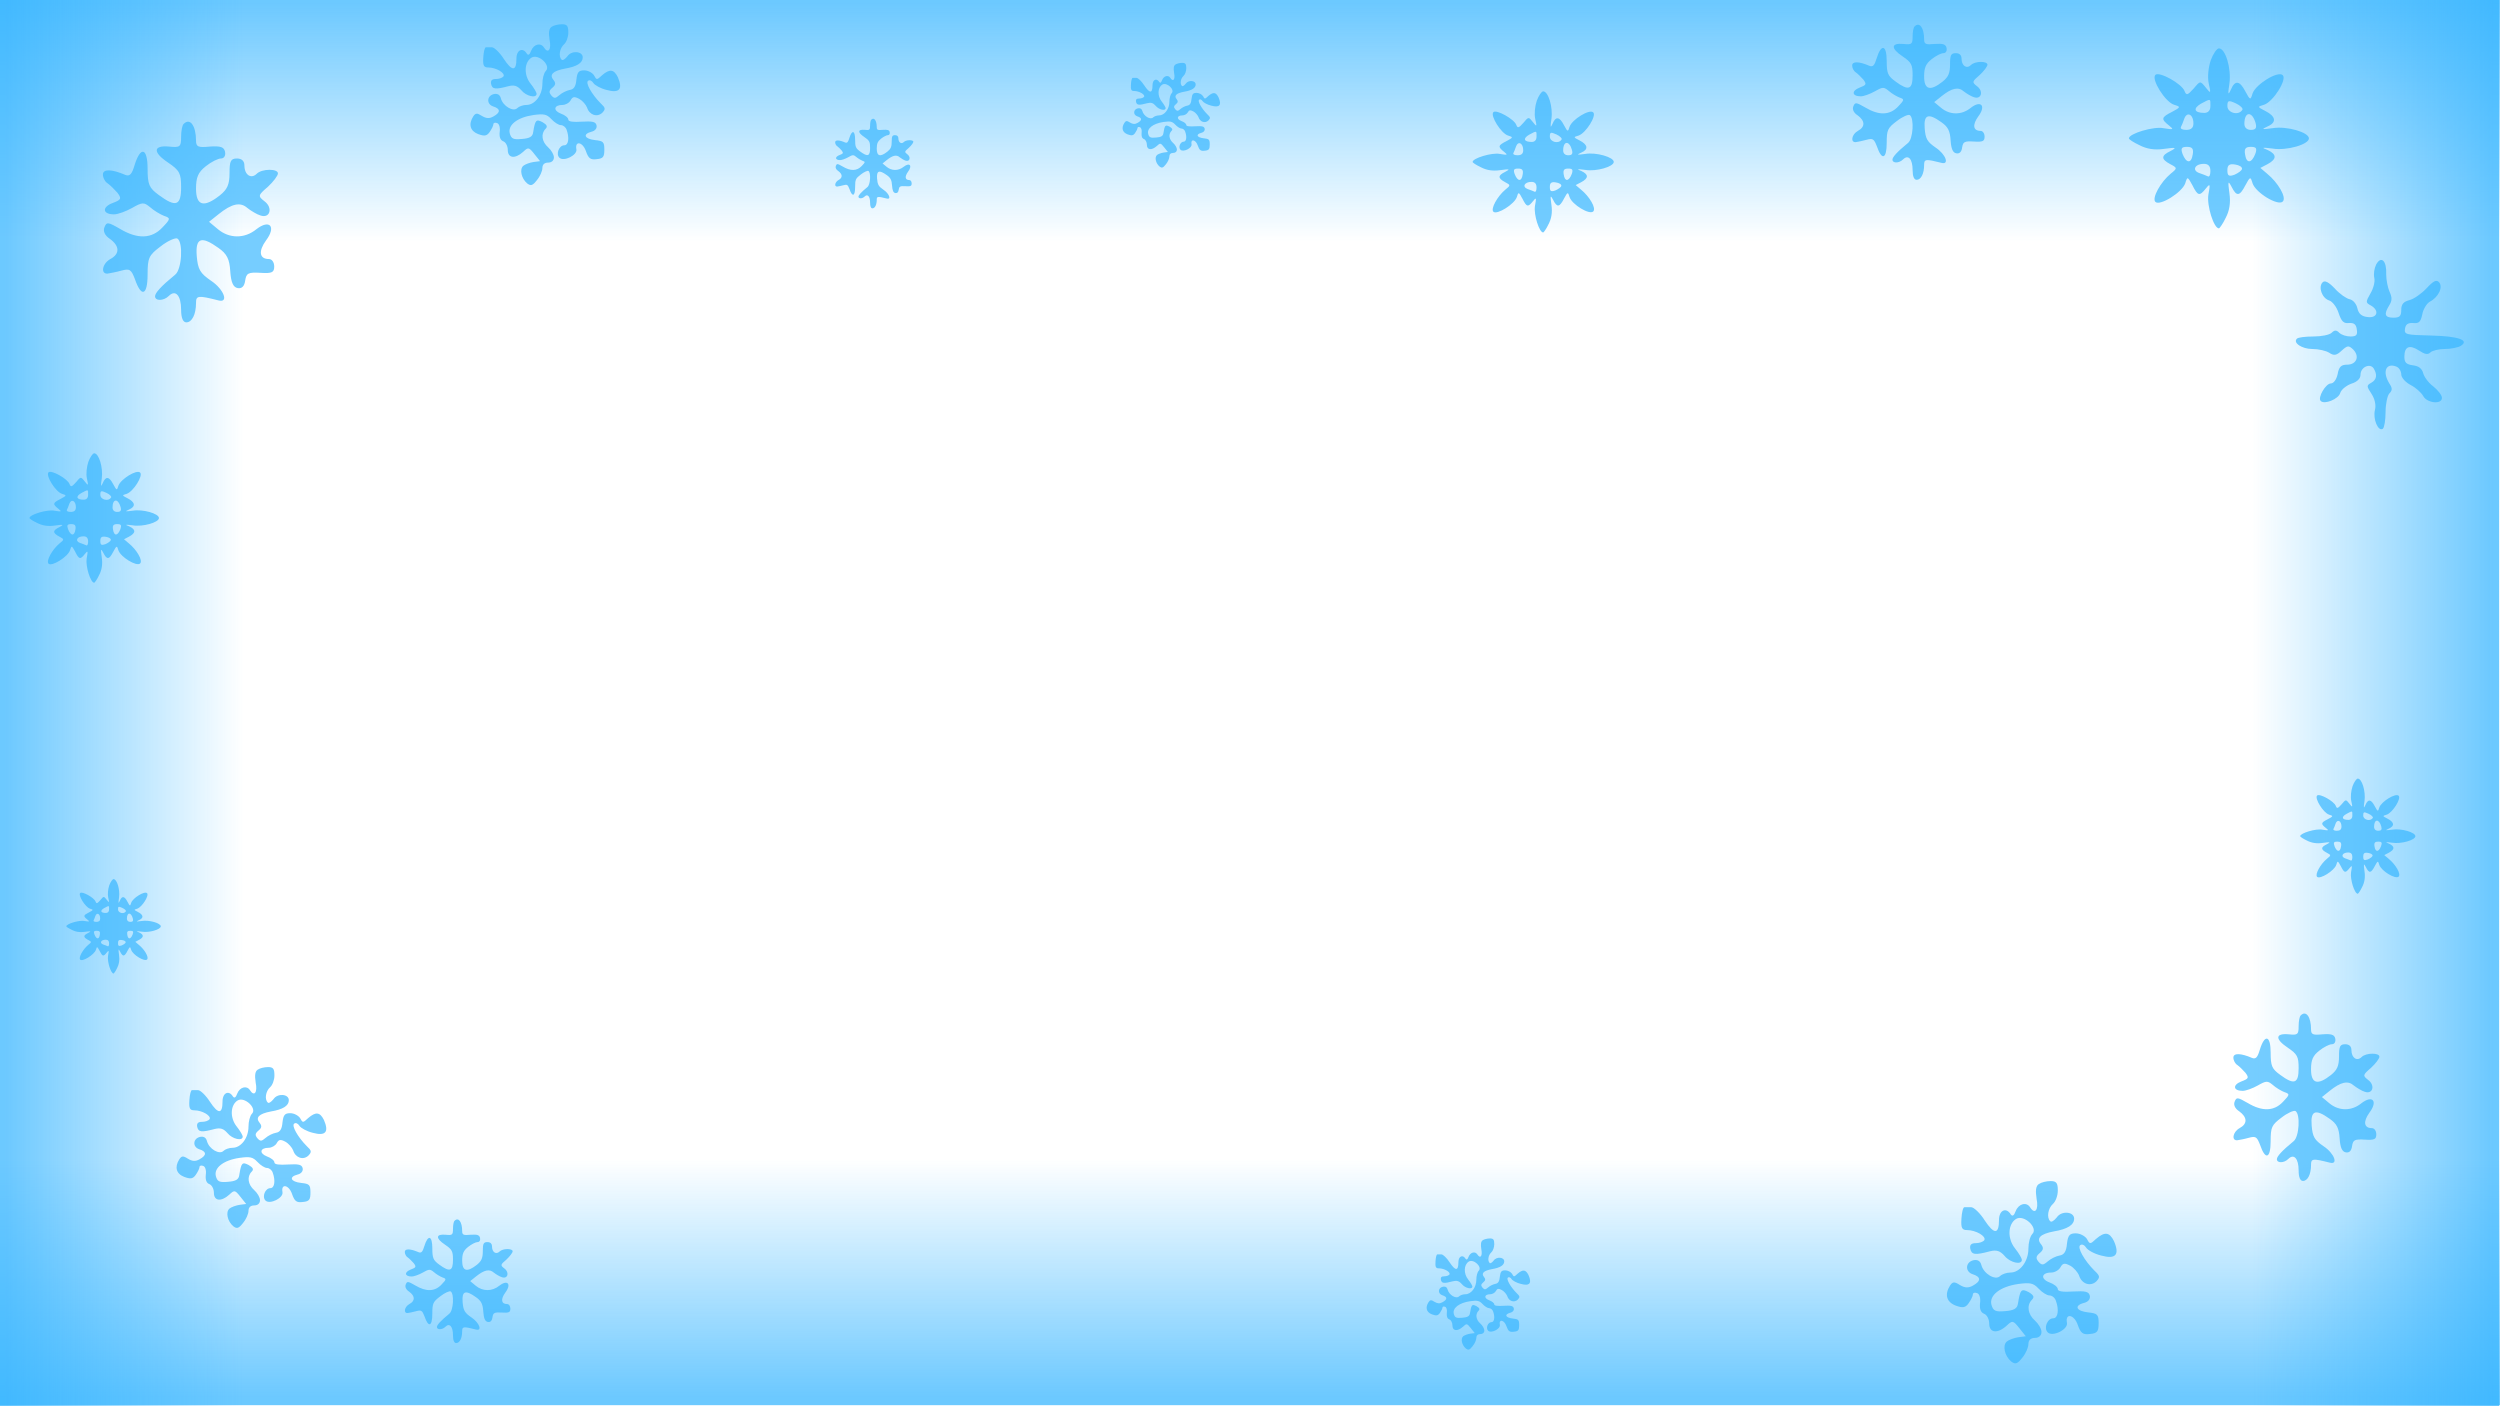 <svg width="160px" height="90px" viewBox="0 0 160 90" version="1.1" xmlns="http://www.w3.org/2000/svg" xmlns:xlink="http://www.w3.org/1999/xlink" xml:space="preserve" xmlns:serif="http://www.serif.com/" style="fill-rule:evenodd;clip-rule:evenodd;stroke-linejoin:round;stroke-miterlimit:1.414;"><g><g><rect x="-0.5" y="17.956" width="161" height="71.975" style="fill:url(#_Linear1);"/><rect x="-0.5" y="-0.358" width="161" height="72.402" style="fill:url(#_Linear2);"/><path d="M87.401,-0.833l0,91.666l72.544,0l0,-91.666l-72.544,0Z" style="fill:url(#_Linear3);"/><path d="M72.084,90.833l0,-91.666l-72.258,0l0,91.666l72.258,0Z" style="fill:url(#_Linear4);"/></g><g><path d="M147.251,64.983c-0.08,0.059 -0.139,0.378 -0.139,0.696c0,0.537 -0.06,0.576 -0.637,0.517c-0.855,-0.08 -0.894,0.298 -0.059,0.855c0.616,0.417 0.696,0.576 0.696,1.312c0,0.994 -0.279,1.094 -1.193,0.418c-0.517,-0.378 -0.597,-0.557 -0.597,-1.412c0,-1.114 -0.378,-1.213 -0.696,-0.179c-0.139,0.477 -0.258,0.616 -0.497,0.517c-0.736,-0.318 -1.193,-0.318 -1.193,-0.02c0,0.179 0.119,0.398 0.258,0.477c0.12,0.08 0.358,0.319 0.517,0.497c0.239,0.319 0.199,0.378 -0.278,0.557c-0.557,0.219 -0.517,0.597 0.099,0.597c0.199,0 0.637,-0.159 0.955,-0.338c0.557,-0.318 0.636,-0.318 0.974,-0.04c0.199,0.179 0.537,0.378 0.736,0.457c0.358,0.12 0.358,0.159 -0.08,0.617c-0.576,0.616 -1.332,0.636 -2.266,0.079c-0.657,-0.378 -0.716,-0.378 -0.836,-0.079c-0.079,0.199 0.02,0.437 0.299,0.616c0.517,0.378 0.537,0.796 0.02,1.074c-0.438,0.239 -0.537,0.815 -0.14,0.775c0.12,-0.019 0.458,-0.079 0.736,-0.159c0.438,-0.119 0.517,-0.059 0.716,0.458c0.338,0.994 0.676,0.875 0.676,-0.239c0,-0.895 0.06,-1.034 0.696,-1.511c0.378,-0.298 0.795,-0.477 0.895,-0.418c0.318,0.199 0.238,1.651 -0.12,1.929c-0.755,0.617 -1.073,0.974 -1.073,1.153c0,0.259 0.457,0.259 0.735,-0.019c0.358,-0.358 0.657,-0.02 0.657,0.735c0,0.438 0.099,0.676 0.278,0.676c0.298,0 0.517,-0.417 0.517,-1.034c0,-0.397 0.099,-0.417 1.193,-0.139c0.577,0.159 0.298,-0.596 -0.398,-1.054c-0.576,-0.397 -0.696,-0.596 -0.755,-1.312c-0.08,-0.974 0.238,-1.094 1.153,-0.438c0.457,0.319 0.597,0.597 0.636,1.253c0.04,0.597 0.159,0.855 0.398,0.895c0.219,0.04 0.358,-0.099 0.398,-0.398c0.059,-0.397 0.159,-0.457 0.815,-0.417c0.616,0.039 0.736,-0.02 0.736,-0.338c0,-0.219 -0.12,-0.398 -0.279,-0.398c-0.517,0 -0.576,-0.418 -0.159,-0.994c0.557,-0.736 0.199,-1.154 -0.517,-0.597c-0.636,0.517 -1.451,0.497 -2.048,0l-0.477,-0.398l0.497,-0.397c0.716,-0.577 1.173,-0.676 1.551,-0.338c0.179,0.139 0.497,0.338 0.696,0.397c0.517,0.179 0.676,-0.417 0.219,-0.755c-0.358,-0.279 -0.358,-0.318 0.179,-0.776c0.298,-0.278 0.537,-0.596 0.537,-0.716c0,-0.258 -0.855,-0.258 -1.134,0.02c-0.298,0.299 -0.656,0.06 -0.656,-0.437c0,-0.239 -0.139,-0.378 -0.398,-0.378c-0.338,0 -0.397,0.139 -0.397,0.776c0,0.616 -0.12,0.875 -0.517,1.193c-0.855,0.676 -1.273,0.556 -1.273,-0.358c0,-0.617 0.119,-0.875 0.517,-1.193c0.298,-0.239 0.656,-0.418 0.815,-0.418c0.159,0 0.259,-0.139 0.219,-0.358c-0.06,-0.258 -0.239,-0.318 -0.815,-0.278c-0.617,0.059 -0.736,0.02 -0.736,-0.318c0,-0.796 -0.318,-1.233 -0.656,-0.895Z" style="fill:#33b4ff;fill-opacity:0.671;fill-rule:nonzero;"/><path d="M11.758,7.927c-0.095,0.071 -0.167,0.452 -0.167,0.834c0,0.643 -0.071,0.691 -0.763,0.62c-1.025,-0.096 -1.072,0.357 -0.071,1.024c0.739,0.501 0.834,0.692 0.834,1.574c0,1.191 -0.334,1.311 -1.43,0.5c-0.62,-0.453 -0.715,-0.667 -0.715,-1.692c0,-1.335 -0.453,-1.454 -0.834,-0.215c-0.167,0.572 -0.31,0.739 -0.596,0.62c-0.882,-0.381 -1.43,-0.381 -1.43,-0.024c0,0.215 0.143,0.477 0.309,0.572c0.143,0.096 0.43,0.382 0.62,0.596c0.286,0.382 0.239,0.453 -0.334,0.668c-0.667,0.262 -0.619,0.715 0.12,0.715c0.238,0 0.762,-0.191 1.144,-0.406c0.667,-0.381 0.763,-0.381 1.168,-0.047c0.238,0.214 0.643,0.453 0.882,0.548c0.429,0.143 0.429,0.191 -0.096,0.739c-0.691,0.739 -1.597,0.763 -2.717,0.095c-0.787,-0.453 -0.858,-0.453 -1.001,-0.095c-0.095,0.238 0.024,0.524 0.357,0.739c0.62,0.453 0.644,0.953 0.024,1.287c-0.524,0.286 -0.643,0.977 -0.167,0.93c0.143,-0.024 0.549,-0.096 0.882,-0.191c0.525,-0.143 0.62,-0.072 0.858,0.548c0.406,1.192 0.811,1.049 0.811,-0.286c0,-1.073 0.071,-1.239 0.834,-1.811c0.453,-0.358 0.954,-0.573 1.073,-0.501c0.381,0.238 0.286,1.978 -0.143,2.312c-0.906,0.739 -1.287,1.168 -1.287,1.383c0,0.309 0.548,0.309 0.882,-0.024c0.429,-0.429 0.786,-0.024 0.786,0.882c0,0.524 0.119,0.81 0.334,0.81c0.357,0 0.62,-0.5 0.62,-1.239c0,-0.477 0.119,-0.501 1.43,-0.167c0.691,0.19 0.357,-0.715 -0.477,-1.264c-0.691,-0.476 -0.834,-0.715 -0.906,-1.573c-0.095,-1.168 0.286,-1.311 1.383,-0.524c0.548,0.381 0.715,0.715 0.762,1.502c0.048,0.715 0.191,1.024 0.477,1.072c0.262,0.048 0.429,-0.119 0.477,-0.477c0.071,-0.476 0.191,-0.548 0.977,-0.5c0.739,0.048 0.882,-0.024 0.882,-0.405c0,-0.263 -0.143,-0.477 -0.334,-0.477c-0.619,0 -0.691,-0.501 -0.19,-1.192c0.667,-0.882 0.238,-1.382 -0.62,-0.715c-0.763,0.62 -1.74,0.596 -2.455,0l-0.572,-0.477l0.596,-0.476c0.858,-0.692 1.406,-0.811 1.859,-0.406c0.214,0.167 0.596,0.406 0.834,0.477c0.62,0.215 0.811,-0.5 0.262,-0.906c-0.429,-0.333 -0.429,-0.381 0.215,-0.929c0.357,-0.334 0.643,-0.715 0.643,-0.858c0,-0.31 -1.024,-0.31 -1.358,0.024c-0.358,0.357 -0.787,0.071 -0.787,-0.525c0,-0.286 -0.167,-0.453 -0.476,-0.453c-0.406,0 -0.477,0.167 -0.477,0.93c0,0.739 -0.143,1.049 -0.62,1.43c-1.025,0.81 -1.525,0.667 -1.525,-0.429c0,-0.739 0.143,-1.049 0.619,-1.43c0.358,-0.286 0.787,-0.501 0.978,-0.501c0.19,0 0.309,-0.167 0.262,-0.429c-0.072,-0.31 -0.286,-0.381 -0.978,-0.333c-0.738,0.071 -0.881,0.023 -0.881,-0.382c0,-0.953 -0.382,-1.478 -0.787,-1.072Z" style="fill:#33b4ff;fill-opacity:0.671;fill-rule:nonzero;"/><path d="M122.536,1.689c-0.074,0.055 -0.129,0.35 -0.129,0.645c0,0.497 -0.055,0.534 -0.59,0.478c-0.792,-0.073 -0.829,0.277 -0.055,0.793c0.571,0.387 0.645,0.534 0.645,1.216c0,0.921 -0.258,1.013 -1.105,0.386c-0.479,-0.35 -0.553,-0.515 -0.553,-1.308c0,-1.031 -0.35,-1.123 -0.645,-0.165c-0.129,0.442 -0.239,0.571 -0.46,0.479c-0.682,-0.295 -1.106,-0.295 -1.106,-0.019c0,0.166 0.111,0.369 0.24,0.442c0.11,0.074 0.331,0.295 0.479,0.461c0.221,0.295 0.184,0.35 -0.258,0.516c-0.516,0.202 -0.479,0.552 0.092,0.552c0.184,0 0.59,-0.147 0.884,-0.313c0.516,-0.295 0.59,-0.295 0.903,-0.037c0.184,0.166 0.497,0.35 0.682,0.424c0.331,0.111 0.331,0.147 -0.074,0.571c-0.534,0.571 -1.234,0.59 -2.1,0.074c-0.608,-0.35 -0.663,-0.35 -0.774,-0.074c-0.074,0.184 0.018,0.405 0.276,0.571c0.479,0.35 0.498,0.737 0.019,0.995c-0.406,0.221 -0.498,0.755 -0.129,0.719c0.11,-0.019 0.424,-0.074 0.681,-0.148c0.406,-0.11 0.479,-0.055 0.664,0.424c0.313,0.921 0.626,0.81 0.626,-0.221c0,-0.829 0.055,-0.958 0.645,-1.4c0.35,-0.277 0.737,-0.442 0.829,-0.387c0.295,0.184 0.221,1.529 -0.111,1.787c-0.7,0.571 -0.995,0.902 -0.995,1.068c0,0.24 0.424,0.24 0.682,-0.018c0.332,-0.332 0.608,-0.019 0.608,0.681c0,0.406 0.092,0.627 0.258,0.627c0.276,0 0.479,-0.387 0.479,-0.958c0,-0.369 0.092,-0.387 1.105,-0.129c0.534,0.147 0.277,-0.553 -0.368,-0.976c-0.534,-0.369 -0.645,-0.553 -0.7,-1.216c-0.074,-0.903 0.221,-1.014 1.068,-0.406c0.424,0.295 0.553,0.553 0.59,1.161c0.037,0.553 0.147,0.792 0.368,0.829c0.203,0.037 0.332,-0.092 0.369,-0.368c0.055,-0.369 0.147,-0.424 0.755,-0.387c0.571,0.037 0.682,-0.019 0.682,-0.314c0,-0.202 -0.111,-0.368 -0.258,-0.368c-0.479,0 -0.535,-0.387 -0.148,-0.921c0.516,-0.682 0.185,-1.069 -0.479,-0.553c-0.589,0.479 -1.345,0.461 -1.897,0l-0.442,-0.368l0.46,-0.369c0.663,-0.534 1.087,-0.626 1.437,-0.313c0.166,0.129 0.461,0.313 0.645,0.369c0.479,0.165 0.626,-0.387 0.203,-0.7c-0.332,-0.258 -0.332,-0.295 0.165,-0.719c0.277,-0.258 0.498,-0.553 0.498,-0.663c0,-0.24 -0.792,-0.24 -1.05,0.018c-0.277,0.277 -0.608,0.056 -0.608,-0.405c0,-0.221 -0.129,-0.35 -0.369,-0.35c-0.313,0 -0.368,0.129 -0.368,0.718c0,0.572 -0.111,0.811 -0.479,1.106c-0.792,0.626 -1.179,0.516 -1.179,-0.332c0,-0.571 0.11,-0.81 0.479,-1.105c0.276,-0.221 0.608,-0.387 0.755,-0.387c0.148,0 0.24,-0.129 0.203,-0.332c-0.055,-0.239 -0.221,-0.294 -0.755,-0.258c-0.572,0.056 -0.682,0.019 -0.682,-0.294c0,-0.737 -0.295,-1.142 -0.608,-0.829Z" style="fill:#33b4ff;fill-opacity:0.671;fill-rule:nonzero;"/><path d="M29.094,78.128c-0.059,0.045 -0.103,0.28 -0.103,0.515c0,0.396 -0.044,0.425 -0.47,0.381c-0.631,-0.058 -0.661,0.221 -0.044,0.632c0.455,0.308 0.514,0.426 0.514,0.969c0,0.735 -0.205,0.808 -0.881,0.309c-0.382,-0.279 -0.441,-0.412 -0.441,-1.043c0,-0.823 -0.279,-0.896 -0.514,-0.132c-0.103,0.352 -0.191,0.455 -0.367,0.382c-0.543,-0.235 -0.881,-0.235 -0.881,-0.015c0,0.132 0.088,0.294 0.191,0.352c0.088,0.059 0.264,0.235 0.382,0.368c0.176,0.235 0.147,0.279 -0.206,0.411c-0.411,0.161 -0.382,0.44 0.074,0.44c0.146,0 0.469,-0.117 0.704,-0.249c0.412,-0.235 0.47,-0.235 0.72,-0.03c0.147,0.133 0.397,0.279 0.544,0.338c0.264,0.088 0.264,0.118 -0.059,0.455c-0.426,0.456 -0.984,0.47 -1.675,0.059c-0.484,-0.279 -0.528,-0.279 -0.616,-0.059c-0.059,0.147 0.014,0.324 0.22,0.456c0.382,0.279 0.396,0.587 0.015,0.793c-0.323,0.176 -0.397,0.602 -0.103,0.573c0.088,-0.015 0.338,-0.059 0.543,-0.118c0.323,-0.088 0.382,-0.044 0.529,0.338c0.25,0.734 0.499,0.646 0.499,-0.176c0,-0.661 0.044,-0.764 0.514,-1.117c0.279,-0.22 0.588,-0.352 0.661,-0.308c0.235,0.147 0.177,1.219 -0.088,1.425c-0.558,0.455 -0.793,0.719 -0.793,0.852c0,0.19 0.338,0.19 0.543,-0.015c0.265,-0.265 0.485,-0.015 0.485,0.543c0,0.323 0.074,0.5 0.206,0.5c0.22,0 0.382,-0.309 0.382,-0.764c0,-0.294 0.073,-0.309 0.881,-0.103c0.426,0.118 0.22,-0.441 -0.294,-0.778c-0.426,-0.294 -0.514,-0.441 -0.558,-0.97c-0.059,-0.719 0.176,-0.807 0.852,-0.323c0.338,0.235 0.44,0.441 0.47,0.925c0.029,0.441 0.117,0.632 0.294,0.661c0.161,0.03 0.264,-0.073 0.293,-0.293c0.044,-0.294 0.118,-0.338 0.602,-0.309c0.456,0.03 0.544,-0.014 0.544,-0.249c0,-0.162 -0.088,-0.294 -0.206,-0.294c-0.382,0 -0.426,-0.309 -0.117,-0.735c0.411,-0.543 0.147,-0.851 -0.382,-0.44c-0.47,0.382 -1.072,0.367 -1.513,0l-0.352,-0.294l0.367,-0.294c0.529,-0.426 0.866,-0.499 1.145,-0.249c0.133,0.103 0.368,0.249 0.514,0.293c0.382,0.133 0.5,-0.308 0.162,-0.558c-0.264,-0.205 -0.264,-0.235 0.132,-0.572c0.22,-0.206 0.397,-0.441 0.397,-0.529c0,-0.191 -0.632,-0.191 -0.837,0.015c-0.221,0.22 -0.485,0.044 -0.485,-0.324c0,-0.176 -0.103,-0.279 -0.294,-0.279c-0.25,0 -0.294,0.103 -0.294,0.573c0,0.455 -0.088,0.646 -0.381,0.881c-0.632,0.5 -0.94,0.412 -0.94,-0.264c0,-0.455 0.088,-0.646 0.381,-0.881c0.221,-0.176 0.485,-0.309 0.603,-0.309c0.117,0 0.191,-0.102 0.161,-0.264c-0.044,-0.191 -0.176,-0.235 -0.602,-0.206c-0.455,0.044 -0.543,0.015 -0.543,-0.235c0,-0.587 -0.235,-0.91 -0.485,-0.661Z" style="fill:#33b4ff;fill-opacity:0.671;fill-rule:nonzero;"/><path d="M55.76,7.66c-0.042,0.032 -0.074,0.202 -0.074,0.373c0,0.287 -0.032,0.308 -0.341,0.276c-0.457,-0.042 -0.479,0.16 -0.032,0.458c0.33,0.224 0.373,0.309 0.373,0.703c0,0.532 -0.149,0.585 -0.639,0.223c-0.277,-0.202 -0.319,-0.298 -0.319,-0.756c0,-0.596 -0.202,-0.649 -0.373,-0.095c-0.074,0.255 -0.138,0.33 -0.266,0.276c-0.394,-0.17 -0.639,-0.17 -0.639,-0.01c0,0.096 0.064,0.213 0.139,0.255c0.064,0.043 0.191,0.171 0.277,0.266c0.127,0.171 0.106,0.203 -0.149,0.299c-0.299,0.117 -0.277,0.319 0.053,0.319c0.106,0 0.34,-0.085 0.511,-0.181c0.298,-0.17 0.34,-0.17 0.521,-0.021c0.107,0.095 0.288,0.202 0.394,0.244c0.192,0.064 0.192,0.086 -0.042,0.33c-0.309,0.33 -0.714,0.341 -1.214,0.043c-0.351,-0.202 -0.383,-0.202 -0.447,-0.043c-0.043,0.107 0.011,0.235 0.16,0.33c0.276,0.203 0.287,0.426 0.01,0.575c-0.234,0.128 -0.287,0.437 -0.074,0.415c0.064,-0.01 0.245,-0.042 0.394,-0.085c0.234,-0.064 0.276,-0.032 0.383,0.245c0.181,0.532 0.362,0.469 0.362,-0.128c0,-0.479 0.032,-0.553 0.372,-0.809c0.203,-0.159 0.426,-0.255 0.479,-0.223c0.171,0.106 0.128,0.883 -0.063,1.032c-0.405,0.33 -0.575,0.522 -0.575,0.618c0,0.138 0.245,0.138 0.394,-0.011c0.191,-0.191 0.351,-0.01 0.351,0.394c0,0.234 0.053,0.362 0.149,0.362c0.16,0 0.277,-0.224 0.277,-0.554c0,-0.212 0.053,-0.223 0.638,-0.074c0.309,0.085 0.16,-0.319 -0.212,-0.564c-0.309,-0.213 -0.373,-0.32 -0.405,-0.703c-0.043,-0.521 0.128,-0.585 0.617,-0.234c0.245,0.17 0.32,0.319 0.341,0.671c0.021,0.319 0.085,0.457 0.213,0.479c0.117,0.021 0.192,-0.054 0.213,-0.213c0.032,-0.213 0.085,-0.245 0.436,-0.224c0.33,0.021 0.394,-0.01 0.394,-0.181c0,-0.117 -0.064,-0.213 -0.149,-0.213c-0.277,0 -0.308,-0.223 -0.085,-0.532c0.298,-0.394 0.107,-0.617 -0.277,-0.319c-0.34,0.276 -0.777,0.266 -1.096,0l-0.256,-0.213l0.266,-0.213c0.384,-0.309 0.629,-0.362 0.831,-0.181c0.096,0.074 0.266,0.181 0.372,0.213c0.277,0.096 0.362,-0.224 0.117,-0.405c-0.191,-0.149 -0.191,-0.17 0.096,-0.415c0.16,-0.149 0.288,-0.319 0.288,-0.383c0,-0.139 -0.458,-0.139 -0.607,0.011c-0.16,0.159 -0.351,0.031 -0.351,-0.235c0,-0.127 -0.075,-0.202 -0.213,-0.202c-0.181,0 -0.213,0.075 -0.213,0.415c0,0.33 -0.064,0.469 -0.277,0.639c-0.458,0.362 -0.681,0.298 -0.681,-0.192c0,-0.33 0.064,-0.468 0.277,-0.638c0.159,-0.128 0.351,-0.224 0.436,-0.224c0.085,0 0.138,-0.074 0.117,-0.192c-0.032,-0.138 -0.128,-0.17 -0.436,-0.149c-0.33,0.032 -0.394,0.011 -0.394,-0.17c0,-0.426 -0.171,-0.66 -0.352,-0.479Z" style="fill:#33b4ff;fill-opacity:0.671;fill-rule:nonzero;"/><path d="M5.654,29.557c-0.109,0.328 -0.156,0.766 -0.093,1.063c0.109,0.485 0.093,0.485 -0.141,0.188c-0.25,-0.313 -0.25,-0.313 -0.563,0.062c-0.266,0.297 -0.328,0.313 -0.407,0.11c-0.125,-0.344 -1.172,-0.923 -1.344,-0.751c-0.203,0.203 0.453,1.251 0.86,1.376c0.313,0.094 0.313,0.109 -0.094,0.328c-0.5,0.25 -0.516,0.329 -0.141,0.626c0.235,0.187 0.219,0.203 -0.25,0.125c-0.453,-0.094 -1.595,0.25 -1.595,0.469c0,0.047 0.219,0.187 0.485,0.313c0.328,0.171 0.688,0.234 1.126,0.171c0.563,-0.078 0.61,-0.062 0.312,0.094c-0.453,0.219 -0.453,0.376 -0.015,0.61c0.328,0.172 0.328,0.188 0.015,0.438c-0.469,0.391 -0.875,1.125 -0.703,1.297c0.203,0.204 1.235,-0.437 1.376,-0.859c0.094,-0.313 0.109,-0.313 0.328,0.093c0.25,0.501 0.328,0.516 0.625,0.141c0.188,-0.234 0.204,-0.203 0.11,0.297c-0.078,0.5 0.25,1.548 0.485,1.548c0.031,0 0.187,-0.219 0.312,-0.485c0.172,-0.328 0.235,-0.688 0.172,-1.125c-0.078,-0.563 -0.062,-0.61 0.094,-0.313c0.235,0.469 0.375,0.453 0.641,-0.063c0.219,-0.406 0.235,-0.406 0.328,-0.093c0.141,0.437 1.173,1.063 1.392,0.844c0.187,-0.188 -0.219,-0.876 -0.719,-1.282l-0.313,-0.266l0.328,-0.172c0.438,-0.234 0.438,-0.453 0,-0.657c-0.297,-0.109 -0.25,-0.125 0.235,-0.062c0.641,0.109 1.673,-0.188 1.673,-0.469c0,-0.282 -1.032,-0.579 -1.673,-0.469c-0.501,0.062 -0.532,0.062 -0.235,-0.078c0.438,-0.188 0.391,-0.469 -0.109,-0.72c-0.36,-0.187 -0.36,-0.187 -0.047,-0.281c0.422,-0.141 1.063,-1.157 0.86,-1.36c-0.219,-0.219 -1.251,0.422 -1.392,0.844c-0.093,0.313 -0.109,0.313 -0.328,-0.094c-0.266,-0.516 -0.485,-0.531 -0.672,-0.078c-0.125,0.282 -0.141,0.203 -0.063,-0.297c0.094,-0.703 -0.187,-1.61 -0.484,-1.61c-0.094,0 -0.266,0.25 -0.376,0.547Zm-0.015,2.111c0,0.203 -0.11,0.312 -0.282,0.312c-0.469,0 -0.531,-0.203 -0.156,-0.422c0.469,-0.25 0.438,-0.25 0.438,0.11Zm1.469,0.172c-0.172,0.281 -0.688,0.14 -0.688,-0.172c0,-0.266 0.047,-0.282 0.391,-0.126c0.204,0.094 0.344,0.235 0.297,0.298Zm-2.251,0.625c0,0.203 -0.109,0.297 -0.328,0.297c-0.172,0 -0.282,-0.047 -0.25,-0.125c0.031,-0.063 0.109,-0.235 0.156,-0.391c0.125,-0.344 0.422,-0.203 0.422,0.219Zm2.861,-0.016c0.063,0.235 0,0.313 -0.219,0.313c-0.187,0 -0.297,-0.109 -0.297,-0.281c0,-0.579 0.36,-0.595 0.516,-0.032Zm-2.892,1.439c-0.063,0.437 -0.297,0.422 -0.469,-0.016c-0.094,-0.266 -0.047,-0.328 0.203,-0.328c0.234,0 0.313,0.078 0.266,0.344Zm2.876,-0.016c-0.172,0.438 -0.406,0.453 -0.469,0.016c-0.047,-0.266 0.032,-0.344 0.266,-0.344c0.25,0 0.297,0.062 0.203,0.328Zm-2.063,0.782c0,0.172 -0.047,0.281 -0.11,0.25c-0.078,-0.031 -0.25,-0.11 -0.406,-0.156c-0.344,-0.126 -0.203,-0.423 0.219,-0.423c0.203,0 0.297,0.11 0.297,0.329Zm1.454,-0.094c-0.016,0.078 -0.172,0.188 -0.344,0.266c-0.266,0.093 -0.329,0.047 -0.329,-0.204c0,-0.234 0.079,-0.312 0.36,-0.265c0.188,0.031 0.328,0.109 0.313,0.203Z" style="fill:#33b4ff;fill-opacity:0.671;fill-rule:nonzero;"/><path d="M98.355,6.443c-0.119,0.358 -0.17,0.835 -0.102,1.159c0.119,0.528 0.102,0.528 -0.153,0.204c-0.273,-0.341 -0.273,-0.341 -0.614,0.068c-0.29,0.324 -0.358,0.341 -0.443,0.12c-0.136,-0.375 -1.278,-1.006 -1.466,-0.818c-0.221,0.221 0.495,1.363 0.938,1.499c0.341,0.103 0.341,0.12 -0.103,0.358c-0.545,0.273 -0.562,0.358 -0.153,0.682c0.256,0.205 0.239,0.222 -0.273,0.136c-0.494,-0.102 -1.738,0.273 -1.738,0.512c0,0.051 0.239,0.204 0.528,0.341c0.358,0.187 0.75,0.255 1.227,0.187c0.614,-0.085 0.665,-0.068 0.341,0.102c-0.494,0.239 -0.494,0.409 -0.017,0.665c0.358,0.187 0.358,0.204 0.017,0.477c-0.511,0.426 -0.954,1.227 -0.767,1.415c0.222,0.221 1.347,-0.478 1.5,-0.938c0.102,-0.341 0.119,-0.341 0.358,0.103c0.273,0.545 0.358,0.562 0.682,0.153c0.204,-0.256 0.221,-0.222 0.119,0.324c-0.085,0.545 0.273,1.687 0.528,1.687c0.034,0 0.205,-0.239 0.341,-0.528c0.188,-0.358 0.256,-0.75 0.188,-1.227c-0.086,-0.614 -0.068,-0.665 0.102,-0.341c0.256,0.511 0.409,0.494 0.699,-0.068c0.238,-0.444 0.255,-0.444 0.358,-0.103c0.153,0.478 1.278,1.159 1.516,0.921c0.205,-0.205 -0.238,-0.955 -0.784,-1.398l-0.34,-0.29l0.358,-0.187c0.477,-0.256 0.477,-0.494 0,-0.716c-0.324,-0.119 -0.273,-0.136 0.255,-0.068c0.699,0.119 1.824,-0.205 1.824,-0.511c0,-0.307 -1.125,-0.631 -1.824,-0.512c-0.545,0.069 -0.579,0.069 -0.255,-0.085c0.477,-0.204 0.426,-0.511 -0.12,-0.784c-0.392,-0.204 -0.392,-0.204 -0.051,-0.307c0.46,-0.153 1.159,-1.261 0.937,-1.482c-0.238,-0.239 -1.363,0.46 -1.516,0.92c-0.103,0.341 -0.12,0.341 -0.358,-0.102c-0.29,-0.563 -0.529,-0.58 -0.733,-0.086c-0.136,0.307 -0.154,0.222 -0.068,-0.323c0.102,-0.767 -0.205,-1.756 -0.529,-1.756c-0.102,0 -0.289,0.273 -0.409,0.597Zm-0.017,2.301c0,0.221 -0.119,0.34 -0.306,0.34c-0.512,0 -0.58,-0.221 -0.171,-0.46c0.511,-0.272 0.477,-0.272 0.477,0.12Zm1.602,0.187c-0.187,0.307 -0.75,0.153 -0.75,-0.187c0,-0.29 0.052,-0.307 0.427,-0.137c0.221,0.102 0.374,0.256 0.323,0.324Zm-2.454,0.682c0,0.221 -0.119,0.324 -0.358,0.324c-0.187,0 -0.307,-0.052 -0.272,-0.137c0.034,-0.068 0.119,-0.255 0.17,-0.426c0.136,-0.375 0.46,-0.221 0.46,0.239Zm3.119,-0.017c0.068,0.255 0,0.341 -0.239,0.341c-0.204,0 -0.323,-0.12 -0.323,-0.307c0,-0.631 0.392,-0.648 0.562,-0.034Zm-3.153,1.568c-0.068,0.477 -0.324,0.46 -0.511,-0.017c-0.102,-0.29 -0.051,-0.358 0.221,-0.358c0.256,0 0.341,0.085 0.29,0.375Zm3.136,-0.017c-0.187,0.477 -0.443,0.494 -0.511,0.017c-0.051,-0.29 0.034,-0.375 0.289,-0.375c0.273,0 0.324,0.068 0.222,0.358Zm-2.25,0.852c0,0.187 -0.051,0.307 -0.119,0.272c-0.085,-0.034 -0.273,-0.119 -0.443,-0.17c-0.375,-0.136 -0.222,-0.46 0.238,-0.46c0.222,0 0.324,0.119 0.324,0.358Zm1.585,-0.102c-0.017,0.085 -0.187,0.204 -0.375,0.289c-0.289,0.103 -0.358,0.051 -0.358,-0.221c0,-0.256 0.086,-0.341 0.392,-0.29c0.205,0.034 0.358,0.119 0.341,0.222Z" style="fill:#33b4ff;fill-opacity:0.671;fill-rule:nonzero;"/><path d="M141.488,3.856c-0.152,0.456 -0.217,1.065 -0.13,1.478c0.152,0.674 0.13,0.674 -0.196,0.261c-0.348,-0.435 -0.348,-0.435 -0.783,0.087c-0.369,0.413 -0.456,0.435 -0.565,0.152c-0.174,-0.478 -1.63,-1.283 -1.869,-1.043c-0.283,0.282 0.63,1.739 1.195,1.913c0.435,0.13 0.435,0.152 -0.13,0.456c-0.696,0.348 -0.717,0.457 -0.196,0.87c0.326,0.261 0.305,0.282 -0.348,0.174c-0.63,-0.131 -2.217,0.347 -2.217,0.652c0,0.065 0.304,0.261 0.674,0.434c0.457,0.24 0.957,0.327 1.565,0.24c0.783,-0.109 0.848,-0.087 0.435,0.13c-0.63,0.304 -0.63,0.522 -0.022,0.848c0.457,0.239 0.457,0.261 0.022,0.609c-0.652,0.543 -1.217,1.565 -0.978,1.804c0.282,0.282 1.717,-0.609 1.913,-1.196c0.13,-0.435 0.152,-0.435 0.456,0.131c0.348,0.695 0.457,0.717 0.87,0.195c0.261,-0.326 0.282,-0.282 0.152,0.413c-0.109,0.696 0.348,2.152 0.674,2.152c0.043,0 0.261,-0.304 0.435,-0.673c0.239,-0.457 0.326,-0.957 0.239,-1.566c-0.109,-0.782 -0.087,-0.847 0.13,-0.434c0.326,0.652 0.522,0.63 0.892,-0.087c0.304,-0.566 0.326,-0.566 0.456,-0.131c0.196,0.609 1.63,1.478 1.935,1.174c0.261,-0.261 -0.305,-1.217 -1,-1.782l-0.435,-0.37l0.457,-0.239c0.608,-0.326 0.608,-0.631 0,-0.913c-0.414,-0.152 -0.348,-0.174 0.326,-0.087c0.891,0.152 2.326,-0.261 2.326,-0.652c0,-0.392 -1.435,-0.805 -2.326,-0.652c-0.696,0.087 -0.74,0.087 -0.326,-0.109c0.608,-0.261 0.543,-0.652 -0.153,-1c-0.5,-0.261 -0.5,-0.261 -0.065,-0.391c0.587,-0.196 1.478,-1.609 1.196,-1.892c-0.305,-0.304 -1.739,0.587 -1.935,1.174c-0.13,0.435 -0.152,0.435 -0.456,-0.13c-0.37,-0.718 -0.674,-0.739 -0.935,-0.109c-0.174,0.391 -0.196,0.283 -0.087,-0.413c0.13,-0.978 -0.261,-2.239 -0.674,-2.239c-0.131,0 -0.37,0.348 -0.522,0.761Zm-0.022,2.935c0,0.282 -0.152,0.434 -0.391,0.434c-0.652,0 -0.739,-0.282 -0.217,-0.587c0.652,-0.347 0.608,-0.347 0.608,0.153Zm2.044,0.239c-0.239,0.391 -0.957,0.195 -0.957,-0.239c0,-0.37 0.066,-0.392 0.544,-0.174c0.282,0.13 0.478,0.326 0.413,0.413Zm-3.131,0.869c0,0.283 -0.152,0.413 -0.456,0.413c-0.239,0 -0.391,-0.065 -0.348,-0.174c0.044,-0.087 0.152,-0.326 0.218,-0.543c0.173,-0.478 0.586,-0.283 0.586,0.304Zm3.979,-0.022c0.087,0.327 0,0.435 -0.305,0.435c-0.261,0 -0.413,-0.152 -0.413,-0.391c0,-0.804 0.5,-0.826 0.718,-0.044Zm-4.022,2c-0.087,0.609 -0.413,0.587 -0.652,-0.021c-0.131,-0.37 -0.065,-0.457 0.282,-0.457c0.327,0 0.435,0.109 0.37,0.478Zm4,-0.021c-0.239,0.608 -0.565,0.63 -0.652,0.021c-0.065,-0.369 0.043,-0.478 0.369,-0.478c0.348,0 0.413,0.087 0.283,0.457Zm-2.87,1.087c0,0.239 -0.065,0.391 -0.152,0.347c-0.108,-0.043 -0.348,-0.152 -0.565,-0.217c-0.478,-0.174 -0.283,-0.587 0.304,-0.587c0.283,0 0.413,0.152 0.413,0.457Zm2.022,-0.131c-0.022,0.109 -0.239,0.261 -0.478,0.37c-0.37,0.13 -0.457,0.065 -0.457,-0.283c0,-0.326 0.109,-0.435 0.5,-0.369c0.261,0.043 0.457,0.152 0.435,0.282Z" style="fill:#33b4ff;fill-opacity:0.671;fill-rule:nonzero;"/><path d="M6.993,56.661c-0.08,0.24 -0.114,0.559 -0.068,0.776c0.079,0.354 0.068,0.354 -0.103,0.137c-0.183,-0.228 -0.183,-0.228 -0.411,0.045c-0.194,0.217 -0.239,0.229 -0.296,0.08c-0.092,-0.251 -0.856,-0.673 -0.982,-0.547c-0.148,0.148 0.331,0.912 0.628,1.004c0.228,0.068 0.228,0.08 -0.069,0.239c-0.365,0.183 -0.376,0.24 -0.102,0.457c0.171,0.136 0.159,0.148 -0.183,0.091c-0.331,-0.069 -1.163,0.182 -1.163,0.342c0,0.034 0.159,0.137 0.353,0.228c0.24,0.126 0.502,0.171 0.822,0.126c0.41,-0.057 0.445,-0.046 0.228,0.068c-0.331,0.16 -0.331,0.274 -0.012,0.445c0.24,0.126 0.24,0.137 0.012,0.32c-0.342,0.285 -0.639,0.821 -0.514,0.946c0.149,0.149 0.902,-0.319 1.004,-0.627c0.069,-0.228 0.08,-0.228 0.24,0.068c0.182,0.365 0.24,0.377 0.456,0.103c0.137,-0.171 0.149,-0.148 0.08,0.217c-0.057,0.365 0.183,1.129 0.354,1.129c0.023,0 0.137,-0.159 0.228,-0.353c0.125,-0.24 0.171,-0.502 0.125,-0.822c-0.057,-0.41 -0.045,-0.445 0.069,-0.228c0.171,0.342 0.274,0.331 0.468,-0.046c0.159,-0.296 0.171,-0.296 0.239,-0.068c0.103,0.319 0.856,0.776 1.016,0.616c0.136,-0.137 -0.16,-0.639 -0.525,-0.935l-0.228,-0.194l0.239,-0.126c0.32,-0.171 0.32,-0.331 0,-0.479c-0.217,-0.08 -0.182,-0.091 0.171,-0.046c0.468,0.08 1.221,-0.137 1.221,-0.342c0,-0.205 -0.753,-0.422 -1.221,-0.342c-0.365,0.045 -0.388,0.045 -0.171,-0.057c0.32,-0.137 0.285,-0.342 -0.08,-0.525c-0.262,-0.137 -0.262,-0.137 -0.034,-0.205c0.308,-0.103 0.776,-0.845 0.628,-0.993c-0.16,-0.16 -0.913,0.308 -1.016,0.616c-0.068,0.228 -0.08,0.228 -0.239,-0.068c-0.194,-0.377 -0.354,-0.388 -0.491,-0.057c-0.091,0.205 -0.103,0.148 -0.046,-0.217c0.069,-0.513 -0.136,-1.175 -0.353,-1.175c-0.069,0 -0.194,0.182 -0.274,0.399Zm-0.011,1.54c0,0.149 -0.08,0.228 -0.206,0.228c-0.342,0 -0.388,-0.148 -0.114,-0.308c0.342,-0.182 0.32,-0.182 0.32,0.08Zm1.072,0.126c-0.126,0.205 -0.502,0.102 -0.502,-0.126c0,-0.194 0.034,-0.205 0.285,-0.091c0.149,0.068 0.251,0.171 0.217,0.217Zm-1.643,0.456c0,0.148 -0.08,0.217 -0.239,0.217c-0.126,0 -0.206,-0.034 -0.183,-0.091c0.023,-0.046 0.08,-0.172 0.114,-0.286c0.091,-0.251 0.308,-0.148 0.308,0.16Zm2.088,-0.011c0.046,0.171 0,0.228 -0.16,0.228c-0.137,0 -0.217,-0.08 -0.217,-0.205c0,-0.423 0.263,-0.434 0.377,-0.023Zm-2.111,1.049c-0.045,0.32 -0.216,0.308 -0.342,-0.011c-0.068,-0.194 -0.034,-0.24 0.148,-0.24c0.172,0 0.229,0.057 0.194,0.251Zm2.099,-0.011c-0.125,0.319 -0.296,0.331 -0.342,0.011c-0.034,-0.194 0.023,-0.251 0.194,-0.251c0.183,0 0.217,0.046 0.148,0.24Zm-1.505,0.57c0,0.126 -0.035,0.206 -0.08,0.183c-0.057,-0.023 -0.183,-0.08 -0.297,-0.114c-0.251,-0.092 -0.148,-0.308 0.16,-0.308c0.148,0 0.217,0.08 0.217,0.239Zm1.061,-0.068c-0.012,0.057 -0.126,0.137 -0.251,0.194c-0.194,0.068 -0.24,0.034 -0.24,-0.149c0,-0.171 0.057,-0.228 0.262,-0.193c0.137,0.022 0.24,0.079 0.229,0.148Z" style="fill:#33b4ff;fill-opacity:0.671;fill-rule:nonzero;"/><path d="M150.564,50.316c-0.097,0.292 -0.139,0.681 -0.083,0.946c0.097,0.431 0.083,0.431 -0.126,0.167c-0.222,-0.279 -0.222,-0.279 -0.5,0.055c-0.237,0.265 -0.293,0.279 -0.362,0.098c-0.111,-0.306 -1.044,-0.821 -1.197,-0.668c-0.181,0.181 0.404,1.113 0.766,1.224c0.278,0.084 0.278,0.098 -0.084,0.292c-0.445,0.223 -0.459,0.293 -0.125,0.557c0.209,0.167 0.195,0.181 -0.223,0.111c-0.403,-0.083 -1.419,0.223 -1.419,0.418c0,0.041 0.195,0.167 0.431,0.278c0.293,0.153 0.613,0.209 1.002,0.153c0.501,-0.07 0.543,-0.056 0.278,0.083c-0.403,0.195 -0.403,0.334 -0.014,0.543c0.293,0.153 0.293,0.167 0.014,0.39c-0.417,0.347 -0.779,1.001 -0.626,1.154c0.181,0.181 1.099,-0.389 1.225,-0.765c0.083,-0.278 0.097,-0.278 0.292,0.084c0.222,0.445 0.292,0.459 0.556,0.125c0.167,-0.209 0.181,-0.181 0.098,0.264c-0.07,0.445 0.222,1.377 0.431,1.377c0.028,0 0.167,-0.194 0.278,-0.431c0.153,-0.292 0.209,-0.612 0.153,-1.002c-0.069,-0.5 -0.055,-0.542 0.084,-0.278c0.208,0.418 0.334,0.404 0.57,-0.055c0.195,-0.362 0.209,-0.362 0.292,-0.084c0.126,0.39 1.044,0.946 1.239,0.751c0.166,-0.167 -0.195,-0.779 -0.64,-1.14l-0.279,-0.237l0.292,-0.153c0.39,-0.209 0.39,-0.404 0,-0.584c-0.264,-0.098 -0.222,-0.112 0.209,-0.056c0.571,0.097 1.489,-0.167 1.489,-0.417c0,-0.251 -0.918,-0.515 -1.489,-0.418c-0.445,0.056 -0.473,0.056 -0.209,-0.069c0.39,-0.167 0.348,-0.418 -0.097,-0.64c-0.32,-0.167 -0.32,-0.167 -0.042,-0.251c0.376,-0.125 0.946,-1.029 0.766,-1.21c-0.195,-0.195 -1.113,0.376 -1.239,0.751c-0.083,0.278 -0.097,0.278 -0.292,-0.083c-0.236,-0.459 -0.431,-0.473 -0.598,-0.07c-0.111,0.251 -0.125,0.181 -0.056,-0.264c0.084,-0.626 -0.167,-1.433 -0.431,-1.433c-0.083,0 -0.237,0.222 -0.334,0.487Zm-0.014,1.878c0,0.181 -0.097,0.278 -0.25,0.278c-0.418,0 -0.473,-0.181 -0.139,-0.375c0.417,-0.223 0.389,-0.223 0.389,0.097Zm1.308,0.153c-0.153,0.25 -0.612,0.125 -0.612,-0.153c0,-0.237 0.042,-0.251 0.348,-0.111c0.18,0.083 0.306,0.208 0.264,0.264Zm-2.003,0.556c0,0.181 -0.098,0.265 -0.293,0.265c-0.153,0 -0.25,-0.042 -0.222,-0.112c0.028,-0.055 0.097,-0.208 0.139,-0.347c0.111,-0.306 0.376,-0.181 0.376,0.194Zm2.546,-0.013c0.055,0.208 0,0.278 -0.195,0.278c-0.167,0 -0.265,-0.098 -0.265,-0.251c0,-0.514 0.32,-0.528 0.46,-0.027Zm-2.574,1.279c-0.056,0.39 -0.265,0.376 -0.418,-0.013c-0.083,-0.237 -0.041,-0.293 0.181,-0.293c0.209,0 0.278,0.07 0.237,0.306Zm2.56,-0.013c-0.153,0.389 -0.362,0.403 -0.418,0.013c-0.041,-0.236 0.028,-0.306 0.237,-0.306c0.222,0 0.264,0.056 0.181,0.293Zm-1.837,0.695c0,0.153 -0.042,0.251 -0.097,0.223c-0.07,-0.028 -0.223,-0.098 -0.362,-0.139c-0.306,-0.112 -0.181,-0.376 0.195,-0.376c0.181,0 0.264,0.097 0.264,0.292Zm1.294,-0.083c-0.014,0.069 -0.153,0.167 -0.306,0.236c-0.237,0.084 -0.292,0.042 -0.292,-0.181c0,-0.208 0.069,-0.278 0.32,-0.236c0.167,0.028 0.292,0.097 0.278,0.181Z" style="fill:#33b4ff;fill-opacity:0.671;fill-rule:nonzero;"/><path d="M152.076,16.925c-0.12,0.24 -0.18,0.621 -0.12,0.861c0.06,0.221 -0.06,0.682 -0.241,0.983c-0.32,0.561 -0.32,0.601 0.02,0.781c0.562,0.321 0.421,0.822 -0.2,0.742c-0.381,-0.04 -0.581,-0.201 -0.662,-0.561c-0.06,-0.281 -0.28,-0.541 -0.501,-0.582c-0.2,-0.04 -0.641,-0.34 -0.942,-0.681c-0.401,-0.421 -0.641,-0.541 -0.781,-0.401c-0.301,0.301 -0.04,1.022 0.421,1.163c0.2,0.06 0.481,0.421 0.601,0.801c0.18,0.542 0.321,0.682 0.661,0.642c0.321,-0.02 0.461,0.08 0.501,0.401c0.061,0.36 -0.02,0.461 -0.4,0.461c-0.261,0 -0.582,-0.101 -0.722,-0.241c-0.18,-0.18 -0.301,-0.18 -0.481,0c-0.14,0.14 -0.662,0.241 -1.163,0.241c-0.521,0 -1.002,0.06 -1.062,0.14c-0.281,0.261 0.321,0.661 0.982,0.661c0.381,0 0.862,0.101 1.083,0.241c0.3,0.2 0.461,0.18 0.801,-0.14c0.381,-0.341 0.441,-0.341 0.742,-0.06c0.421,0.44 0.2,0.962 -0.401,0.962c-0.381,0 -0.521,0.14 -0.601,0.601c-0.08,0.361 -0.261,0.601 -0.441,0.601c-0.321,0 -0.862,0.922 -0.642,1.123c0.241,0.24 1.123,-0.121 1.243,-0.501c0.06,-0.221 0.381,-0.481 0.702,-0.602c0.4,-0.12 0.601,-0.34 0.601,-0.581c0,-0.481 0.601,-0.762 0.842,-0.401c0.24,0.401 0.2,0.722 -0.161,0.922c-0.3,0.161 -0.3,0.221 0.02,0.702c0.221,0.34 0.301,0.721 0.221,1.042c-0.14,0.561 0.2,1.383 0.501,1.203c0.1,-0.081 0.18,-0.562 0.18,-1.083c0,-0.521 0.121,-1.062 0.241,-1.182c0.2,-0.201 0.2,-0.341 0,-0.642c-0.461,-0.741 -0.221,-1.343 0.441,-1.082c0.18,0.06 0.321,0.301 0.321,0.501c0,0.2 0.26,0.501 0.601,0.681c0.321,0.161 0.681,0.482 0.802,0.702c0.24,0.461 1.202,0.561 1.202,0.12c0,-0.16 -0.24,-0.481 -0.541,-0.721c-0.321,-0.241 -0.601,-0.622 -0.661,-0.862c-0.08,-0.301 -0.301,-0.461 -0.662,-0.501c-0.421,-0.06 -0.541,-0.181 -0.541,-0.541c0,-0.662 0.321,-0.802 0.942,-0.401c0.361,0.24 0.561,0.28 0.722,0.12c0.12,-0.12 0.541,-0.221 0.922,-0.221c0.401,0 0.862,-0.1 1.022,-0.2c0.581,-0.361 -0.14,-0.621 -1.884,-0.661c-1.624,-0.041 -1.744,-0.061 -1.684,-0.441c0.04,-0.281 0.201,-0.381 0.521,-0.361c0.361,0.04 0.481,-0.06 0.582,-0.541c0.06,-0.341 0.28,-0.702 0.481,-0.822c0.561,-0.281 0.882,-0.962 0.581,-1.263c-0.16,-0.16 -0.361,-0.06 -0.782,0.401c-0.321,0.341 -0.802,0.681 -1.102,0.762c-0.381,0.1 -0.521,0.26 -0.521,0.621c0,0.401 -0.101,0.501 -0.501,0.501c-0.562,0 -0.622,-0.22 -0.261,-0.802c0.18,-0.28 0.18,-0.501 0.02,-0.842c-0.12,-0.26 -0.22,-0.761 -0.22,-1.122c0.04,-0.882 -0.321,-1.223 -0.642,-0.641Z" style="fill:#33b4ff;fill-opacity:0.671;fill-rule:nonzero;"/><path d="M16.493,68.459c-0.166,0.11 -0.203,0.35 -0.129,0.83c0.129,0.627 -0.092,0.922 -0.369,0.479c-0.203,-0.313 -0.646,-0.203 -0.812,0.222c-0.092,0.258 -0.184,0.313 -0.277,0.184c-0.258,-0.424 -0.664,-0.24 -0.664,0.314c0,0.83 -0.276,0.83 -0.811,0.018c-0.259,-0.406 -0.609,-0.738 -0.757,-0.738c-0.147,0 -0.332,0 -0.387,0c-0.074,0 -0.148,0.296 -0.166,0.646c-0.037,0.535 0.037,0.646 0.313,0.646c0.499,0 1.107,0.35 0.978,0.572c-0.074,0.092 -0.277,0.166 -0.479,0.166c-0.259,0 -0.351,0.092 -0.314,0.313c0.074,0.351 0.277,0.369 1.107,0.148c0.369,-0.092 0.572,-0.037 0.83,0.258c0.314,0.387 0.978,0.535 0.978,0.221c0,-0.073 -0.166,-0.369 -0.388,-0.645c-0.442,-0.554 -0.406,-1.365 0.056,-1.661c0.442,-0.276 1.272,0.499 0.922,0.849c-0.129,0.129 -0.221,0.498 -0.221,0.83c0,0.72 -0.48,1.347 -1.015,1.347c-0.221,0 -0.48,0.092 -0.59,0.203c-0.259,0.258 -0.923,-0.129 -1.052,-0.627c-0.055,-0.222 -0.203,-0.314 -0.424,-0.277c-0.48,0.092 -0.517,0.646 -0.074,0.793c0.48,0.148 0.498,0.388 0.019,0.646c-0.259,0.147 -0.462,0.129 -0.738,-0.037c-0.314,-0.203 -0.406,-0.185 -0.554,0.037c-0.313,0.498 -0.203,0.922 0.314,1.125c0.406,0.148 0.553,0.129 0.738,-0.129c0.129,-0.185 0.24,-0.406 0.24,-0.498c0,-0.092 0.11,-0.129 0.239,-0.074c0.129,0.037 0.203,0.277 0.166,0.553c-0.037,0.333 0.037,0.535 0.222,0.609c0.166,0.056 0.295,0.314 0.295,0.554c0,0.535 0.461,0.59 0.978,0.129c0.332,-0.314 0.369,-0.314 0.719,0.129l0.369,0.461l-0.424,0.055c-0.24,0.037 -0.535,0.148 -0.646,0.24c-0.258,0.222 -0.129,0.812 0.24,1.126c0.24,0.184 0.35,0.147 0.627,-0.203c0.203,-0.24 0.351,-0.591 0.351,-0.775c0,-0.221 0.129,-0.351 0.369,-0.351c0.221,0 0.368,-0.129 0.368,-0.332c0,-0.184 -0.166,-0.461 -0.368,-0.645c-0.406,-0.351 -0.48,-0.867 -0.166,-1.181c0.147,-0.148 0.092,-0.258 -0.185,-0.424c-0.424,-0.222 -0.48,-0.148 -0.609,0.645c-0.037,0.277 -0.221,0.388 -0.719,0.425c-0.554,0.055 -0.683,-0.019 -0.775,-0.351c-0.148,-0.535 0.48,-1.033 1.513,-1.18c0.664,-0.093 0.848,-0.056 1.143,0.258c0.203,0.221 0.48,0.387 0.609,0.387c0.148,0 0.314,0.129 0.369,0.295c0.185,0.498 0.129,0.997 -0.147,0.997c-0.332,0 -0.554,0.553 -0.314,0.793c0.277,0.276 1.162,-0.166 1.088,-0.535c-0.11,-0.572 0.406,-0.48 0.609,0.11c0.166,0.48 0.295,0.572 0.701,0.517c0.406,-0.037 0.48,-0.148 0.48,-0.609c0,-0.498 -0.074,-0.553 -0.591,-0.609c-0.682,-0.073 -0.811,-0.387 -0.239,-0.535c0.239,-0.055 0.369,-0.221 0.332,-0.405c-0.056,-0.24 -0.259,-0.277 -0.941,-0.24c-0.554,0.037 -0.867,0 -0.867,-0.129c0,-0.129 -0.222,-0.295 -0.48,-0.388c-0.516,-0.203 -0.443,-0.553 0.111,-0.553c0.184,0 0.424,-0.129 0.516,-0.295c0.13,-0.24 0.24,-0.259 0.554,-0.093c0.203,0.111 0.424,0.369 0.498,0.554c0.148,0.48 0.646,0.646 0.978,0.332c0.221,-0.24 0.203,-0.314 -0.111,-0.609c-0.572,-0.572 -0.996,-1.328 -0.793,-1.439c0.092,-0.074 0.24,0 0.332,0.148c0.074,0.129 0.461,0.35 0.848,0.443c0.812,0.221 1.052,-0.037 0.72,-0.812c-0.258,-0.517 -0.517,-0.554 -1.015,-0.129c-0.332,0.313 -0.35,0.313 -0.516,0c-0.111,-0.166 -0.388,-0.314 -0.628,-0.314c-0.35,0 -0.442,0.111 -0.498,0.59c-0.036,0.443 -0.166,0.628 -0.424,0.665c-0.203,0.037 -0.498,0.184 -0.664,0.332c-0.258,0.221 -0.332,0.221 -0.517,0.018c-0.166,-0.203 -0.147,-0.313 0.074,-0.498c0.203,-0.166 0.222,-0.295 0.074,-0.48c-0.295,-0.35 -0.055,-0.59 0.719,-0.738c0.775,-0.129 1.144,-0.368 1.144,-0.719c0,-0.406 -0.719,-0.461 -0.977,-0.074c-0.148,0.185 -0.314,0.295 -0.369,0.222c-0.222,-0.203 -0.13,-0.738 0.147,-0.978c0.148,-0.129 0.277,-0.461 0.277,-0.756c0,-0.425 -0.074,-0.535 -0.406,-0.535c-0.24,0 -0.535,0.073 -0.664,0.166Z" style="fill:#33b4ff;fill-opacity:0.671;fill-rule:nonzero;"/><path d="M35.302,1.717c-0.166,0.111 -0.203,0.351 -0.129,0.83c0.129,0.628 -0.092,0.923 -0.369,0.48c-0.203,-0.314 -0.645,-0.203 -0.812,0.221c-0.092,0.259 -0.184,0.314 -0.276,0.185c-0.259,-0.425 -0.664,-0.24 -0.664,0.313c0,0.831 -0.277,0.831 -0.812,0.019c-0.258,-0.406 -0.609,-0.738 -0.756,-0.738c-0.148,0 -0.332,0 -0.388,0c-0.074,0 -0.147,0.295 -0.166,0.646c-0.037,0.535 0.037,0.645 0.314,0.645c0.498,0 1.107,0.351 0.978,0.572c-0.074,0.092 -0.277,0.166 -0.48,0.166c-0.258,0 -0.351,0.092 -0.314,0.314c0.074,0.35 0.277,0.369 1.107,0.147c0.369,-0.092 0.572,-0.037 0.83,0.259c0.314,0.387 0.978,0.535 0.978,0.221c0,-0.074 -0.166,-0.369 -0.387,-0.646c-0.443,-0.553 -0.406,-1.365 0.055,-1.66c0.443,-0.277 1.273,0.498 0.922,0.849c-0.129,0.129 -0.221,0.498 -0.221,0.83c0,0.719 -0.48,1.346 -1.015,1.346c-0.221,0 -0.479,0.093 -0.59,0.203c-0.258,0.259 -0.922,-0.129 -1.052,-0.627c-0.055,-0.221 -0.202,-0.313 -0.424,-0.277c-0.479,0.093 -0.516,0.646 -0.074,0.794c0.48,0.147 0.498,0.387 0.019,0.645c-0.258,0.148 -0.461,0.129 -0.738,-0.037c-0.314,-0.202 -0.406,-0.184 -0.553,0.037c-0.314,0.498 -0.203,0.923 0.313,1.126c0.406,0.147 0.554,0.129 0.738,-0.129c0.129,-0.185 0.24,-0.406 0.24,-0.499c0,-0.092 0.111,-0.129 0.24,-0.073c0.129,0.037 0.203,0.276 0.166,0.553c-0.037,0.332 0.037,0.535 0.221,0.609c0.166,0.055 0.295,0.313 0.295,0.553c0,0.535 0.461,0.591 0.978,0.129c0.332,-0.313 0.369,-0.313 0.719,0.13l0.369,0.461l-0.424,0.055c-0.24,0.037 -0.535,0.148 -0.646,0.24c-0.258,0.221 -0.129,0.812 0.24,1.125c0.24,0.185 0.351,0.148 0.627,-0.203c0.203,-0.24 0.351,-0.59 0.351,-0.775c0,-0.221 0.129,-0.35 0.369,-0.35c0.221,0 0.369,-0.129 0.369,-0.332c0,-0.185 -0.166,-0.461 -0.369,-0.646c-0.406,-0.35 -0.48,-0.867 -0.166,-1.18c0.147,-0.148 0.092,-0.259 -0.185,-0.425c-0.424,-0.221 -0.479,-0.147 -0.608,0.646c-0.037,0.277 -0.222,0.387 -0.72,0.424c-0.553,0.056 -0.682,-0.018 -0.775,-0.35c-0.147,-0.535 0.48,-1.033 1.513,-1.181c0.664,-0.092 0.849,-0.055 1.144,0.258c0.203,0.222 0.479,0.388 0.609,0.388c0.147,0 0.313,0.129 0.369,0.295c0.184,0.498 0.129,0.996 -0.148,0.996c-0.332,0 -0.553,0.554 -0.314,0.793c0.277,0.277 1.163,-0.166 1.089,-0.535c-0.111,-0.572 0.406,-0.479 0.608,0.111c0.167,0.48 0.296,0.572 0.701,0.517c0.406,-0.037 0.48,-0.148 0.48,-0.609c0,-0.498 -0.074,-0.554 -0.59,-0.609c-0.683,-0.074 -0.812,-0.387 -0.24,-0.535c0.24,-0.055 0.369,-0.221 0.332,-0.406c-0.055,-0.24 -0.258,-0.277 -0.941,-0.24c-0.553,0.037 -0.867,0 -0.867,-0.129c0,-0.129 -0.221,-0.295 -0.479,-0.387c-0.517,-0.203 -0.443,-0.554 0.11,-0.554c0.185,0 0.425,-0.129 0.517,-0.295c0.129,-0.24 0.24,-0.258 0.553,-0.092c0.203,0.111 0.424,0.369 0.498,0.553c0.148,0.48 0.646,0.646 0.978,0.333c0.221,-0.24 0.203,-0.314 -0.111,-0.609c-0.572,-0.572 -0.996,-1.328 -0.793,-1.439c0.092,-0.074 0.24,0 0.332,0.147c0.074,0.13 0.461,0.351 0.849,0.443c0.811,0.222 1.051,-0.037 0.719,-0.812c-0.258,-0.516 -0.516,-0.553 -1.014,-0.129c-0.333,0.314 -0.351,0.314 -0.517,0c-0.111,-0.166 -0.387,-0.313 -0.627,-0.313c-0.351,0 -0.443,0.11 -0.498,0.59c-0.037,0.443 -0.166,0.627 -0.425,0.664c-0.202,0.037 -0.498,0.185 -0.664,0.332c-0.258,0.222 -0.332,0.222 -0.516,0.019c-0.166,-0.203 -0.148,-0.314 0.074,-0.498c0.203,-0.166 0.221,-0.296 0.073,-0.48c-0.295,-0.351 -0.055,-0.59 0.72,-0.738c0.775,-0.129 1.144,-0.369 1.144,-0.719c0,-0.406 -0.72,-0.462 -0.978,-0.074c-0.148,0.184 -0.314,0.295 -0.369,0.221c-0.221,-0.203 -0.129,-0.738 0.147,-0.978c0.148,-0.129 0.277,-0.461 0.277,-0.756c0,-0.424 -0.074,-0.535 -0.406,-0.535c-0.239,0 -0.535,0.074 -0.664,0.166Z" style="fill:#33b4ff;fill-opacity:0.671;fill-rule:nonzero;"/><path d="M94.894,79.376c-0.115,0.077 -0.141,0.242 -0.09,0.574c0.09,0.434 -0.063,0.638 -0.255,0.332c-0.14,-0.217 -0.446,-0.141 -0.561,0.153c-0.063,0.178 -0.127,0.216 -0.191,0.127c-0.179,-0.293 -0.459,-0.166 -0.459,0.217c0,0.574 -0.191,0.574 -0.561,0.013c-0.179,-0.281 -0.421,-0.51 -0.523,-0.51c-0.102,0 -0.229,0 -0.268,0c-0.051,0 -0.102,0.204 -0.114,0.446c-0.026,0.37 0.025,0.446 0.216,0.446c0.345,0 0.765,0.242 0.676,0.395c-0.051,0.064 -0.191,0.115 -0.331,0.115c-0.179,0 -0.243,0.064 -0.217,0.217c0.051,0.242 0.191,0.255 0.765,0.102c0.255,-0.064 0.395,-0.026 0.574,0.178c0.217,0.268 0.676,0.37 0.676,0.153c0,-0.051 -0.115,-0.255 -0.268,-0.446c-0.306,-0.382 -0.281,-0.943 0.038,-1.147c0.306,-0.192 0.88,0.344 0.638,0.586c-0.09,0.089 -0.153,0.344 -0.153,0.574c0,0.497 -0.332,0.931 -0.702,0.931c-0.153,0 -0.331,0.063 -0.408,0.14c-0.178,0.178 -0.637,-0.089 -0.727,-0.434c-0.038,-0.153 -0.14,-0.216 -0.293,-0.191c-0.331,0.064 -0.357,0.446 -0.051,0.548c0.332,0.102 0.344,0.268 0.013,0.447c-0.179,0.102 -0.319,0.089 -0.51,-0.026c-0.217,-0.14 -0.281,-0.127 -0.383,0.026c-0.216,0.344 -0.14,0.637 0.217,0.777c0.281,0.102 0.383,0.09 0.51,-0.089c0.089,-0.127 0.166,-0.28 0.166,-0.344c0,-0.064 0.076,-0.089 0.166,-0.051c0.089,0.025 0.14,0.191 0.114,0.382c-0.025,0.23 0.026,0.37 0.153,0.421c0.115,0.038 0.204,0.217 0.204,0.383c0,0.37 0.319,0.408 0.676,0.089c0.23,-0.217 0.255,-0.217 0.498,0.089l0.255,0.319l-0.294,0.038c-0.165,0.026 -0.369,0.102 -0.446,0.166c-0.179,0.153 -0.089,0.561 0.166,0.778c0.166,0.127 0.242,0.102 0.433,-0.14c0.141,-0.166 0.243,-0.408 0.243,-0.536c0,-0.153 0.089,-0.242 0.255,-0.242c0.153,0 0.255,-0.089 0.255,-0.23c0,-0.127 -0.115,-0.319 -0.255,-0.446c-0.281,-0.242 -0.332,-0.599 -0.115,-0.816c0.102,-0.102 0.064,-0.179 -0.128,-0.293c-0.293,-0.153 -0.331,-0.102 -0.42,0.446c-0.026,0.191 -0.153,0.268 -0.498,0.293c-0.382,0.038 -0.472,-0.013 -0.535,-0.242c-0.102,-0.37 0.331,-0.714 1.045,-0.816c0.459,-0.064 0.587,-0.038 0.791,0.178c0.14,0.153 0.331,0.268 0.421,0.268c0.102,0 0.216,0.089 0.255,0.204c0.127,0.344 0.089,0.689 -0.102,0.689c-0.23,0 -0.383,0.382 -0.217,0.548c0.191,0.191 0.803,-0.115 0.752,-0.37c-0.076,-0.395 0.281,-0.331 0.421,0.077c0.115,0.331 0.204,0.395 0.484,0.357c0.281,-0.026 0.332,-0.102 0.332,-0.421c0,-0.344 -0.051,-0.383 -0.408,-0.421c-0.472,-0.051 -0.561,-0.268 -0.166,-0.37c0.166,-0.038 0.255,-0.153 0.23,-0.28c-0.039,-0.166 -0.179,-0.191 -0.651,-0.166c-0.382,0.026 -0.599,0 -0.599,-0.089c0,-0.089 -0.153,-0.204 -0.331,-0.268c-0.357,-0.14 -0.306,-0.382 0.076,-0.382c0.128,0 0.293,-0.09 0.357,-0.204c0.089,-0.166 0.166,-0.179 0.383,-0.064c0.14,0.076 0.293,0.255 0.344,0.382c0.102,0.332 0.446,0.447 0.676,0.23c0.153,-0.166 0.14,-0.217 -0.077,-0.421c-0.395,-0.395 -0.688,-0.918 -0.548,-0.994c0.064,-0.051 0.166,0 0.229,0.102c0.051,0.089 0.319,0.242 0.587,0.306c0.561,0.153 0.727,-0.026 0.497,-0.561c-0.178,-0.357 -0.357,-0.383 -0.701,-0.09c-0.23,0.217 -0.242,0.217 -0.357,0c-0.077,-0.114 -0.268,-0.216 -0.434,-0.216c-0.242,0 -0.306,0.076 -0.344,0.408c-0.025,0.306 -0.115,0.433 -0.293,0.459c-0.14,0.025 -0.344,0.127 -0.459,0.229c-0.179,0.153 -0.23,0.153 -0.357,0.013c-0.115,-0.14 -0.102,-0.217 0.051,-0.344c0.14,-0.115 0.153,-0.204 0.051,-0.332c-0.204,-0.242 -0.038,-0.408 0.497,-0.51c0.536,-0.089 0.791,-0.255 0.791,-0.497c0,-0.281 -0.498,-0.319 -0.676,-0.051c-0.102,0.127 -0.217,0.204 -0.255,0.153c-0.153,-0.14 -0.089,-0.51 0.102,-0.676c0.102,-0.089 0.191,-0.319 0.191,-0.523c0,-0.293 -0.051,-0.37 -0.28,-0.37c-0.166,0 -0.37,0.051 -0.459,0.115Z" style="fill:#33b4ff;fill-opacity:0.671;fill-rule:nonzero;"/><path d="M130.487,75.777c-0.188,0.126 -0.23,0.397 -0.146,0.941c0.146,0.711 -0.105,1.046 -0.418,0.544c-0.23,-0.356 -0.732,-0.23 -0.92,0.251c-0.105,0.292 -0.209,0.355 -0.314,0.209c-0.293,-0.481 -0.753,-0.272 -0.753,0.355c0,0.941 -0.313,0.941 -0.92,0.021c-0.292,-0.46 -0.69,-0.836 -0.857,-0.836c-0.167,0 -0.376,0 -0.439,0c-0.084,0 -0.167,0.334 -0.188,0.732c-0.042,0.606 0.042,0.731 0.355,0.731c0.565,0 1.255,0.398 1.108,0.648c-0.083,0.105 -0.313,0.189 -0.543,0.189c-0.293,0 -0.397,0.104 -0.356,0.355c0.084,0.397 0.314,0.418 1.255,0.167c0.418,-0.104 0.648,-0.041 0.941,0.293c0.355,0.439 1.108,0.606 1.108,0.251c0,-0.084 -0.188,-0.418 -0.439,-0.732c-0.502,-0.627 -0.46,-1.547 0.063,-1.882c0.501,-0.313 1.442,0.565 1.045,0.962c-0.146,0.147 -0.251,0.565 -0.251,0.941c0,0.816 -0.543,1.526 -1.15,1.526c-0.251,0 -0.543,0.105 -0.669,0.23c-0.293,0.293 -1.045,-0.146 -1.192,-0.71c-0.062,-0.251 -0.23,-0.356 -0.481,-0.314c-0.543,0.104 -0.585,0.732 -0.083,0.899c0.543,0.167 0.564,0.439 0.021,0.732c-0.293,0.167 -0.523,0.146 -0.837,-0.042c-0.355,-0.23 -0.46,-0.209 -0.627,0.042c-0.355,0.564 -0.23,1.045 0.356,1.275c0.46,0.167 0.627,0.147 0.836,-0.146c0.146,-0.209 0.272,-0.46 0.272,-0.565c0,-0.104 0.125,-0.146 0.271,-0.083c0.147,0.041 0.23,0.313 0.189,0.627c-0.042,0.376 0.041,0.606 0.251,0.69c0.188,0.063 0.334,0.355 0.334,0.627c0,0.607 0.523,0.669 1.108,0.147c0.377,-0.356 0.418,-0.356 0.816,0.146l0.418,0.523l-0.481,0.062c-0.272,0.042 -0.606,0.168 -0.732,0.272c-0.293,0.251 -0.146,0.92 0.272,1.276c0.272,0.209 0.397,0.167 0.711,-0.23c0.23,-0.272 0.397,-0.67 0.397,-0.879c0,-0.25 0.147,-0.397 0.418,-0.397c0.251,0 0.418,-0.146 0.418,-0.376c0,-0.209 -0.188,-0.523 -0.418,-0.732c-0.46,-0.397 -0.543,-0.983 -0.188,-1.338c0.167,-0.167 0.105,-0.293 -0.209,-0.481c-0.481,-0.251 -0.544,-0.167 -0.69,0.732c-0.042,0.313 -0.251,0.439 -0.815,0.481c-0.628,0.062 -0.774,-0.021 -0.879,-0.398c-0.167,-0.606 0.544,-1.171 1.715,-1.338c0.753,-0.104 0.962,-0.062 1.296,0.293c0.23,0.251 0.544,0.439 0.69,0.439c0.168,0 0.356,0.146 0.418,0.335c0.21,0.564 0.147,1.129 -0.167,1.129c-0.376,0 -0.627,0.627 -0.355,0.899c0.313,0.313 1.317,-0.188 1.233,-0.607c-0.125,-0.648 0.46,-0.543 0.69,0.126c0.189,0.543 0.335,0.648 0.795,0.585c0.46,-0.042 0.543,-0.167 0.543,-0.69c0,-0.564 -0.083,-0.627 -0.669,-0.69c-0.773,-0.083 -0.92,-0.439 -0.271,-0.606c0.271,-0.063 0.418,-0.251 0.376,-0.46c-0.063,-0.272 -0.293,-0.314 -1.066,-0.272c-0.628,0.042 -0.983,0 -0.983,-0.146c0,-0.147 -0.251,-0.335 -0.544,-0.439c-0.585,-0.23 -0.502,-0.628 0.126,-0.628c0.209,0 0.481,-0.146 0.585,-0.334c0.147,-0.272 0.272,-0.293 0.627,-0.105c0.23,0.126 0.481,0.419 0.565,0.628c0.167,0.543 0.732,0.731 1.108,0.376c0.251,-0.272 0.23,-0.355 -0.125,-0.69c-0.648,-0.648 -1.129,-1.505 -0.899,-1.631c0.104,-0.084 0.271,0 0.376,0.167c0.084,0.147 0.523,0.398 0.962,0.502c0.92,0.251 1.192,-0.042 0.815,-0.92c-0.293,-0.585 -0.585,-0.627 -1.15,-0.146c-0.376,0.355 -0.397,0.355 -0.585,0c-0.126,-0.188 -0.439,-0.356 -0.711,-0.356c-0.397,0 -0.502,0.126 -0.565,0.669c-0.041,0.502 -0.188,0.711 -0.481,0.753c-0.23,0.042 -0.564,0.209 -0.752,0.377c-0.293,0.25 -0.377,0.25 -0.586,0.02c-0.188,-0.23 -0.167,-0.355 0.084,-0.564c0.23,-0.188 0.251,-0.335 0.084,-0.544c-0.335,-0.397 -0.063,-0.669 0.815,-0.836c0.878,-0.146 1.296,-0.418 1.296,-0.815c0,-0.46 -0.815,-0.523 -1.108,-0.084c-0.167,0.209 -0.355,0.334 -0.418,0.251c-0.251,-0.23 -0.146,-0.837 0.167,-1.108c0.168,-0.147 0.314,-0.523 0.314,-0.858c0,-0.481 -0.084,-0.606 -0.46,-0.606c-0.272,0 -0.606,0.084 -0.753,0.188Z" style="fill:#33b4ff;fill-opacity:0.671;fill-rule:nonzero;"/><path d="M75.226,4.131c-0.108,0.072 -0.132,0.228 -0.084,0.54c0.084,0.409 -0.06,0.601 -0.241,0.313c-0.132,-0.205 -0.42,-0.133 -0.528,0.144c-0.06,0.168 -0.12,0.204 -0.18,0.12c-0.168,-0.276 -0.432,-0.156 -0.432,0.204c0,0.54 -0.181,0.54 -0.529,0.012c-0.168,-0.264 -0.396,-0.48 -0.492,-0.48c-0.096,0 -0.216,0 -0.252,0c-0.048,0 -0.097,0.192 -0.109,0.42c-0.024,0.348 0.024,0.42 0.205,0.42c0.324,0 0.72,0.228 0.636,0.372c-0.048,0.061 -0.18,0.109 -0.312,0.109c-0.168,0 -0.228,0.06 -0.204,0.204c0.048,0.228 0.18,0.24 0.72,0.096c0.24,-0.06 0.373,-0.024 0.541,0.168c0.204,0.252 0.636,0.348 0.636,0.144c0,-0.048 -0.108,-0.24 -0.252,-0.42c-0.288,-0.361 -0.264,-0.889 0.036,-1.081c0.288,-0.18 0.829,0.324 0.6,0.552c-0.084,0.084 -0.144,0.325 -0.144,0.541c0,0.468 -0.312,0.876 -0.66,0.876c-0.144,0 -0.312,0.06 -0.384,0.132c-0.169,0.169 -0.601,-0.084 -0.685,-0.408c-0.036,-0.144 -0.132,-0.204 -0.276,-0.18c-0.312,0.06 -0.336,0.42 -0.048,0.516c0.312,0.096 0.324,0.253 0.012,0.421c-0.168,0.096 -0.3,0.084 -0.481,-0.024c-0.204,-0.132 -0.264,-0.12 -0.36,0.024c-0.204,0.324 -0.132,0.6 0.204,0.732c0.265,0.096 0.361,0.084 0.481,-0.084c0.084,-0.12 0.156,-0.264 0.156,-0.324c0,-0.06 0.072,-0.084 0.156,-0.048c0.084,0.024 0.132,0.18 0.108,0.36c-0.024,0.216 0.024,0.348 0.144,0.397c0.108,0.036 0.192,0.204 0.192,0.36c0,0.348 0.3,0.384 0.637,0.084c0.216,-0.204 0.24,-0.204 0.468,0.084l0.24,0.3l-0.276,0.036c-0.156,0.024 -0.348,0.096 -0.42,0.156c-0.168,0.144 -0.084,0.529 0.156,0.733c0.156,0.12 0.228,0.096 0.408,-0.132c0.132,-0.156 0.228,-0.385 0.228,-0.505c0,-0.144 0.084,-0.228 0.241,-0.228c0.144,0 0.24,-0.084 0.24,-0.216c0,-0.12 -0.108,-0.3 -0.24,-0.42c-0.265,-0.228 -0.313,-0.565 -0.109,-0.769c0.097,-0.096 0.06,-0.168 -0.12,-0.276c-0.276,-0.144 -0.312,-0.096 -0.396,0.42c-0.024,0.18 -0.144,0.252 -0.468,0.276c-0.361,0.036 -0.445,-0.012 -0.505,-0.228c-0.096,-0.348 0.313,-0.672 0.985,-0.768c0.432,-0.06 0.552,-0.036 0.745,0.168c0.132,0.144 0.312,0.252 0.396,0.252c0.096,0 0.204,0.084 0.24,0.192c0.12,0.324 0.084,0.649 -0.096,0.649c-0.216,0 -0.36,0.36 -0.204,0.516c0.18,0.18 0.756,-0.108 0.708,-0.348c-0.072,-0.373 0.265,-0.312 0.397,0.072c0.108,0.312 0.192,0.372 0.456,0.336c0.264,-0.024 0.312,-0.096 0.312,-0.396c0,-0.324 -0.048,-0.361 -0.384,-0.397c-0.444,-0.048 -0.528,-0.252 -0.156,-0.348c0.156,-0.036 0.24,-0.144 0.216,-0.264c-0.036,-0.156 -0.168,-0.18 -0.612,-0.156c-0.361,0.024 -0.565,0 -0.565,-0.084c0,-0.084 -0.144,-0.192 -0.312,-0.252c-0.336,-0.132 -0.288,-0.361 0.072,-0.361c0.12,0 0.276,-0.084 0.336,-0.192c0.084,-0.156 0.156,-0.168 0.361,-0.06c0.132,0.072 0.276,0.24 0.324,0.36c0.096,0.313 0.42,0.421 0.636,0.217c0.144,-0.157 0.132,-0.205 -0.072,-0.397c-0.372,-0.372 -0.648,-0.864 -0.516,-0.936c0.06,-0.048 0.156,0 0.216,0.096c0.048,0.084 0.3,0.228 0.552,0.288c0.529,0.144 0.685,-0.024 0.469,-0.529c-0.168,-0.336 -0.337,-0.36 -0.661,-0.084c-0.216,0.205 -0.228,0.205 -0.336,0c-0.072,-0.108 -0.252,-0.204 -0.408,-0.204c-0.229,0 -0.289,0.072 -0.325,0.385c-0.024,0.288 -0.108,0.408 -0.276,0.432c-0.132,0.024 -0.324,0.12 -0.432,0.216c-0.168,0.144 -0.216,0.144 -0.336,0.012c-0.108,-0.132 -0.096,-0.204 0.048,-0.324c0.132,-0.108 0.144,-0.192 0.048,-0.312c-0.192,-0.229 -0.036,-0.385 0.468,-0.481c0.504,-0.084 0.745,-0.24 0.745,-0.468c0,-0.264 -0.469,-0.3 -0.637,-0.048c-0.096,0.12 -0.204,0.192 -0.24,0.144c-0.144,-0.132 -0.084,-0.48 0.096,-0.637c0.096,-0.084 0.18,-0.3 0.18,-0.492c0,-0.276 -0.048,-0.348 -0.264,-0.348c-0.156,0 -0.348,0.048 -0.432,0.108Z" style="fill:#33b4ff;fill-opacity:0.671;fill-rule:nonzero;"/></g></g><defs><linearGradient id="_Linear1" x1="0" y1="0" x2="1" y2="0" gradientUnits="userSpaceOnUse" gradientTransform="matrix(1.78571e-15,23.066,-29.163,1.41238e-15,80,66.378)"><stop offset="0" style="stop-color:#33b4ff;stop-opacity:0"/><stop offset="0.34" style="stop-color:#33b4ff;stop-opacity:0"/><stop offset="1" style="stop-color:#32b3ff;stop-opacity:0.718"/></linearGradient><linearGradient id="_Linear2" x1="0" y1="0" x2="1" y2="0" gradientUnits="userSpaceOnUse" gradientTransform="matrix(1.05581e-15,-23.203,29.163,2.15066e-15,80,23.335)"><stop offset="0" style="stop-color:#33b4ff;stop-opacity:0"/><stop offset="0.34" style="stop-color:#33b4ff;stop-opacity:0"/><stop offset="1" style="stop-color:#32b3ff;stop-opacity:0.718"/></linearGradient><linearGradient id="_Linear3" x1="0" y1="0" x2="1" y2="0" gradientUnits="userSpaceOnUse" gradientTransform="matrix(23.248,4.06856e-16,4.06856e-16,16.604,136.206,45)"><stop offset="0" style="stop-color:#33b4ff;stop-opacity:0"/><stop offset="0.34" style="stop-color:#33b4ff;stop-opacity:0"/><stop offset="1" style="stop-color:#32b3ff;stop-opacity:0.718"/></linearGradient><linearGradient id="_Linear4" x1="0" y1="0" x2="1" y2="0" gradientUnits="userSpaceOnUse" gradientTransform="matrix(-23.157,2.43462e-15,-2.43462e-15,-16.604,23.471,45)"><stop offset="0" style="stop-color:#33b4ff;stop-opacity:0"/><stop offset="0.34" style="stop-color:#33b4ff;stop-opacity:0"/><stop offset="1" style="stop-color:#32b3ff;stop-opacity:0.718"/></linearGradient></defs></svg>